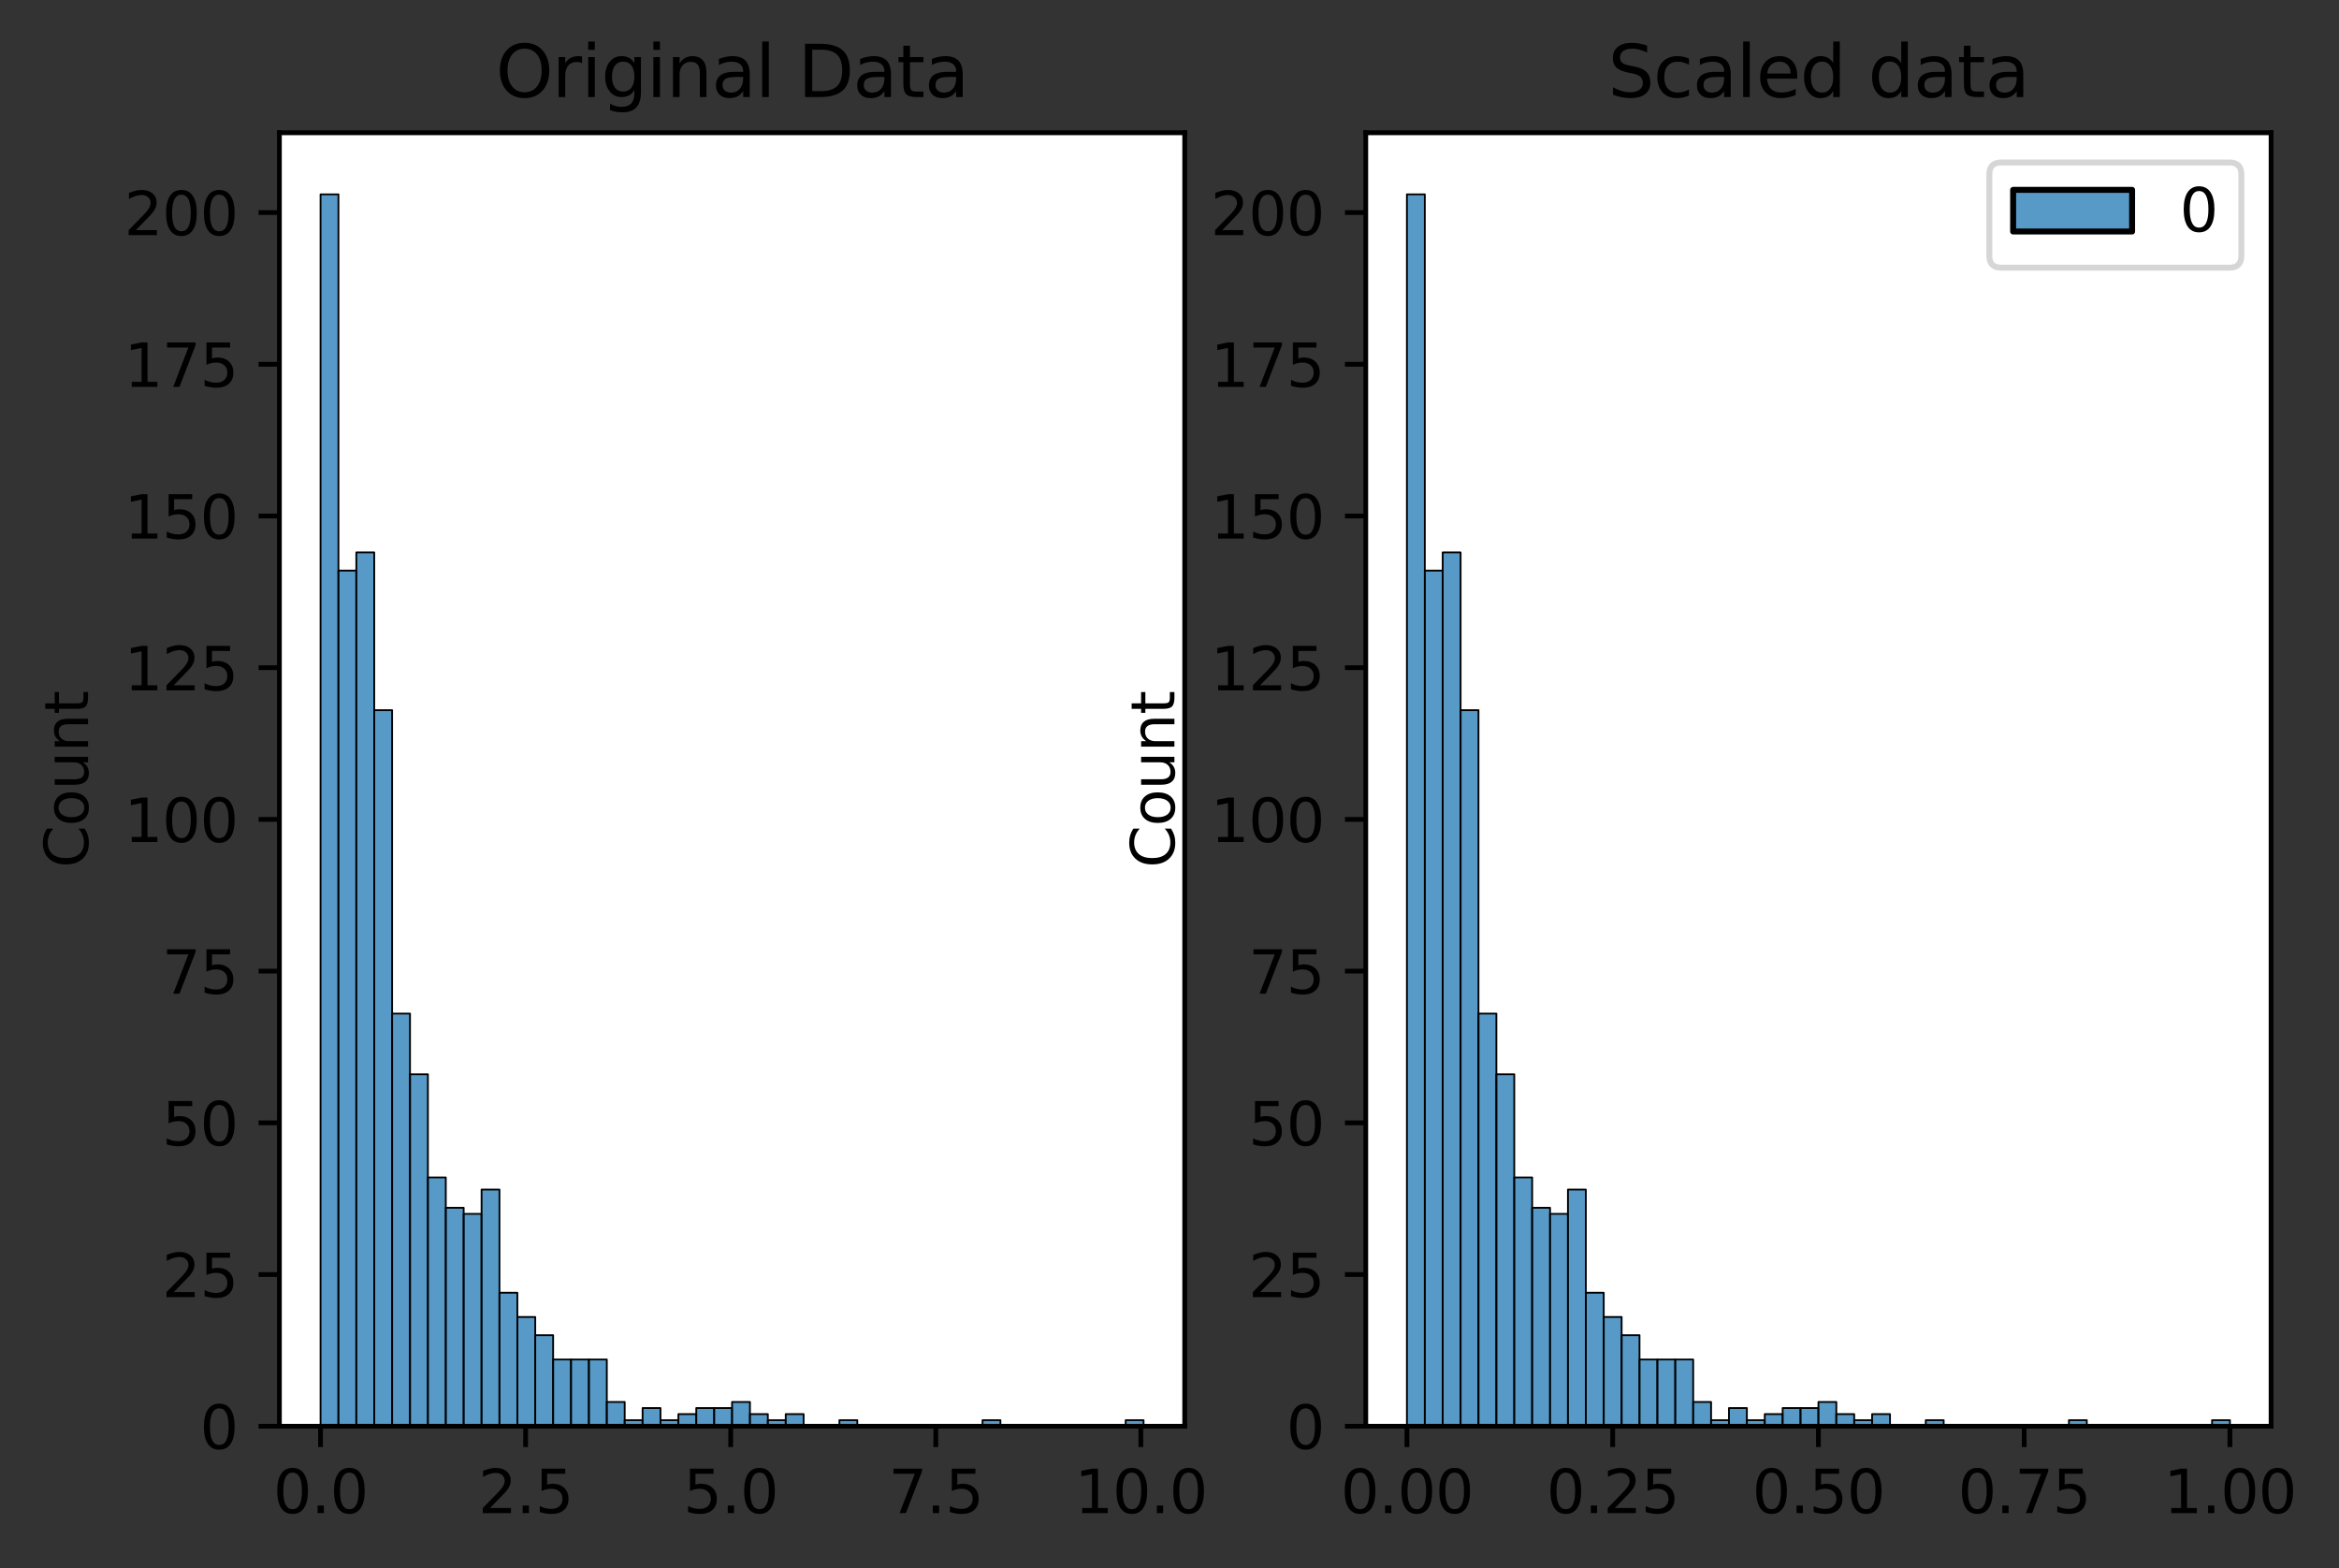 <?xml version="1.0" encoding="utf-8" standalone="no"?>
<!DOCTYPE svg PUBLIC "-//W3C//DTD SVG 1.1//EN"
  "http://www.w3.org/Graphics/SVG/1.1/DTD/svg11.dtd">
<svg height="263.636pt" version="1.1" viewBox="0 0 393.181 263.636" width="393.181pt" xmlns="http://www.w3.org/2000/svg" xmlns:xlink="http://www.w3.org/1999/xlink">
 <rect x="0" y="0" width="393.181" height="263.636" fill="#333333" stroke="none"/>
 <defs>
  <style type="text/css">*{stroke-linecap:butt;stroke-linejoin:round;}</style>
 </defs>
 <g id="figure_1">
  <g id="patch_1">
   <path d="M 0 263.636 
L 393.181 263.636 
L 393.181 0 
L 0 0 
z
" style="fill:none;"/>
  </g>
  <g id="axes_1">
   <g id="patch_2">
    <path d="M 46.966 239.758 
L 199.147 239.758 
L 199.147 22.318 
L 46.966 22.318 
z
" style="fill:#ffffff;"/>
   </g>
   <g id="patch_3">
    <path clip-path="url(#pca3217c0fa)" d="M 53.883 239.758 
L 56.891 239.758 
L 56.891 32.672 
L 53.883 32.672 
z
" style="fill:#1f77b4;fill-opacity:0.75;stroke:#000000;stroke-linejoin:miter;stroke-width:0.301;"/>
   </g>
   <g id="patch_4">
    <path clip-path="url(#pca3217c0fa)" d="M 56.891 239.758 
L 59.898 239.758 
L 59.898 95.92 
L 56.891 95.92 
z
" style="fill:#1f77b4;fill-opacity:0.75;stroke:#000000;stroke-linejoin:miter;stroke-width:0.301;"/>
   </g>
   <g id="patch_5">
    <path clip-path="url(#pca3217c0fa)" d="M 59.898 239.758 
L 62.906 239.758 
L 62.906 92.86 
L 59.898 92.86 
z
" style="fill:#1f77b4;fill-opacity:0.75;stroke:#000000;stroke-linejoin:miter;stroke-width:0.301;"/>
   </g>
   <g id="patch_6">
    <path clip-path="url(#pca3217c0fa)" d="M 62.906 239.758 
L 65.913 239.758 
L 65.913 119.383 
L 62.906 119.383 
z
" style="fill:#1f77b4;fill-opacity:0.75;stroke:#000000;stroke-linejoin:miter;stroke-width:0.301;"/>
   </g>
   <g id="patch_7">
    <path clip-path="url(#pca3217c0fa)" d="M 65.913 239.758 
L 68.921 239.758 
L 68.921 170.39 
L 65.913 170.39 
z
" style="fill:#1f77b4;fill-opacity:0.75;stroke:#000000;stroke-linejoin:miter;stroke-width:0.301;"/>
   </g>
   <g id="patch_8">
    <path clip-path="url(#pca3217c0fa)" d="M 68.921 239.758 
L 71.928 239.758 
L 71.928 180.591 
L 68.921 180.591 
z
" style="fill:#1f77b4;fill-opacity:0.75;stroke:#000000;stroke-linejoin:miter;stroke-width:0.301;"/>
   </g>
   <g id="patch_9">
    <path clip-path="url(#pca3217c0fa)" d="M 71.928 239.758 
L 74.936 239.758 
L 74.936 197.933 
L 71.928 197.933 
z
" style="fill:#1f77b4;fill-opacity:0.75;stroke:#000000;stroke-linejoin:miter;stroke-width:0.301;"/>
   </g>
   <g id="patch_10">
    <path clip-path="url(#pca3217c0fa)" d="M 74.936 239.758 
L 77.943 239.758 
L 77.943 203.034 
L 74.936 203.034 
z
" style="fill:#1f77b4;fill-opacity:0.75;stroke:#000000;stroke-linejoin:miter;stroke-width:0.301;"/>
   </g>
   <g id="patch_11">
    <path clip-path="url(#pca3217c0fa)" d="M 77.943 239.758 
L 80.951 239.758 
L 80.951 204.054 
L 77.943 204.054 
z
" style="fill:#1f77b4;fill-opacity:0.75;stroke:#000000;stroke-linejoin:miter;stroke-width:0.301;"/>
   </g>
   <g id="patch_12">
    <path clip-path="url(#pca3217c0fa)" d="M 80.951 239.758 
L 83.958 239.758 
L 83.958 199.973 
L 80.951 199.973 
z
" style="fill:#1f77b4;fill-opacity:0.75;stroke:#000000;stroke-linejoin:miter;stroke-width:0.301;"/>
   </g>
   <g id="patch_13">
    <path clip-path="url(#pca3217c0fa)" d="M 83.958 239.758 
L 86.966 239.758 
L 86.966 217.315 
L 83.958 217.315 
z
" style="fill:#1f77b4;fill-opacity:0.75;stroke:#000000;stroke-linejoin:miter;stroke-width:0.301;"/>
   </g>
   <g id="patch_14">
    <path clip-path="url(#pca3217c0fa)" d="M 86.966 239.758 
L 89.974 239.758 
L 89.974 221.396 
L 86.966 221.396 
z
" style="fill:#1f77b4;fill-opacity:0.75;stroke:#000000;stroke-linejoin:miter;stroke-width:0.301;"/>
   </g>
   <g id="patch_15">
    <path clip-path="url(#pca3217c0fa)" d="M 89.974 239.758 
L 92.981 239.758 
L 92.981 224.456 
L 89.974 224.456 
z
" style="fill:#1f77b4;fill-opacity:0.75;stroke:#000000;stroke-linejoin:miter;stroke-width:0.301;"/>
   </g>
   <g id="patch_16">
    <path clip-path="url(#pca3217c0fa)" d="M 92.981 239.758 
L 95.989 239.758 
L 95.989 228.537 
L 92.981 228.537 
z
" style="fill:#1f77b4;fill-opacity:0.75;stroke:#000000;stroke-linejoin:miter;stroke-width:0.301;"/>
   </g>
   <g id="patch_17">
    <path clip-path="url(#pca3217c0fa)" d="M 95.989 239.758 
L 98.996 239.758 
L 98.996 228.537 
L 95.989 228.537 
z
" style="fill:#1f77b4;fill-opacity:0.75;stroke:#000000;stroke-linejoin:miter;stroke-width:0.301;"/>
   </g>
   <g id="patch_18">
    <path clip-path="url(#pca3217c0fa)" d="M 98.996 239.758 
L 102.004 239.758 
L 102.004 228.537 
L 98.996 228.537 
z
" style="fill:#1f77b4;fill-opacity:0.75;stroke:#000000;stroke-linejoin:miter;stroke-width:0.301;"/>
   </g>
   <g id="patch_19">
    <path clip-path="url(#pca3217c0fa)" d="M 102.004 239.758 
L 105.011 239.758 
L 105.011 235.678 
L 102.004 235.678 
z
" style="fill:#1f77b4;fill-opacity:0.75;stroke:#000000;stroke-linejoin:miter;stroke-width:0.301;"/>
   </g>
   <g id="patch_20">
    <path clip-path="url(#pca3217c0fa)" d="M 105.011 239.758 
L 108.019 239.758 
L 108.019 238.738 
L 105.011 238.738 
z
" style="fill:#1f77b4;fill-opacity:0.75;stroke:#000000;stroke-linejoin:miter;stroke-width:0.301;"/>
   </g>
   <g id="patch_21">
    <path clip-path="url(#pca3217c0fa)" d="M 108.019 239.758 
L 111.026 239.758 
L 111.026 236.698 
L 108.019 236.698 
z
" style="fill:#1f77b4;fill-opacity:0.75;stroke:#000000;stroke-linejoin:miter;stroke-width:0.301;"/>
   </g>
   <g id="patch_22">
    <path clip-path="url(#pca3217c0fa)" d="M 111.026 239.758 
L 114.034 239.758 
L 114.034 238.738 
L 111.026 238.738 
z
" style="fill:#1f77b4;fill-opacity:0.75;stroke:#000000;stroke-linejoin:miter;stroke-width:0.301;"/>
   </g>
   <g id="patch_23">
    <path clip-path="url(#pca3217c0fa)" d="M 114.034 239.758 
L 117.041 239.758 
L 117.041 237.718 
L 114.034 237.718 
z
" style="fill:#1f77b4;fill-opacity:0.75;stroke:#000000;stroke-linejoin:miter;stroke-width:0.301;"/>
   </g>
   <g id="patch_24">
    <path clip-path="url(#pca3217c0fa)" d="M 117.041 239.758 
L 120.049 239.758 
L 120.049 236.698 
L 117.041 236.698 
z
" style="fill:#1f77b4;fill-opacity:0.75;stroke:#000000;stroke-linejoin:miter;stroke-width:0.301;"/>
   </g>
   <g id="patch_25">
    <path clip-path="url(#pca3217c0fa)" d="M 120.049 239.758 
L 123.057 239.758 
L 123.057 236.698 
L 120.049 236.698 
z
" style="fill:#1f77b4;fill-opacity:0.75;stroke:#000000;stroke-linejoin:miter;stroke-width:0.301;"/>
   </g>
   <g id="patch_26">
    <path clip-path="url(#pca3217c0fa)" d="M 123.057 239.758 
L 126.064 239.758 
L 126.064 235.678 
L 123.057 235.678 
z
" style="fill:#1f77b4;fill-opacity:0.75;stroke:#000000;stroke-linejoin:miter;stroke-width:0.301;"/>
   </g>
   <g id="patch_27">
    <path clip-path="url(#pca3217c0fa)" d="M 126.064 239.758 
L 129.072 239.758 
L 129.072 237.718 
L 126.064 237.718 
z
" style="fill:#1f77b4;fill-opacity:0.75;stroke:#000000;stroke-linejoin:miter;stroke-width:0.301;"/>
   </g>
   <g id="patch_28">
    <path clip-path="url(#pca3217c0fa)" d="M 129.072 239.758 
L 132.079 239.758 
L 132.079 238.738 
L 129.072 238.738 
z
" style="fill:#1f77b4;fill-opacity:0.75;stroke:#000000;stroke-linejoin:miter;stroke-width:0.301;"/>
   </g>
   <g id="patch_29">
    <path clip-path="url(#pca3217c0fa)" d="M 132.079 239.758 
L 135.087 239.758 
L 135.087 237.718 
L 132.079 237.718 
z
" style="fill:#1f77b4;fill-opacity:0.75;stroke:#000000;stroke-linejoin:miter;stroke-width:0.301;"/>
   </g>
   <g id="patch_30">
    <path clip-path="url(#pca3217c0fa)" d="M 135.087 239.758 
L 138.094 239.758 
L 138.094 239.758 
L 135.087 239.758 
z
" style="fill:#1f77b4;fill-opacity:0.75;stroke:#000000;stroke-linejoin:miter;stroke-width:0.301;"/>
   </g>
   <g id="patch_31">
    <path clip-path="url(#pca3217c0fa)" d="M 138.094 239.758 
L 141.102 239.758 
L 141.102 239.758 
L 138.094 239.758 
z
" style="fill:#1f77b4;fill-opacity:0.75;stroke:#000000;stroke-linejoin:miter;stroke-width:0.301;"/>
   </g>
   <g id="patch_32">
    <path clip-path="url(#pca3217c0fa)" d="M 141.102 239.758 
L 144.109 239.758 
L 144.109 238.738 
L 141.102 238.738 
z
" style="fill:#1f77b4;fill-opacity:0.75;stroke:#000000;stroke-linejoin:miter;stroke-width:0.301;"/>
   </g>
   <g id="patch_33">
    <path clip-path="url(#pca3217c0fa)" d="M 144.109 239.758 
L 147.117 239.758 
L 147.117 239.758 
L 144.109 239.758 
z
" style="fill:#1f77b4;fill-opacity:0.75;stroke:#000000;stroke-linejoin:miter;stroke-width:0.301;"/>
   </g>
   <g id="patch_34">
    <path clip-path="url(#pca3217c0fa)" d="M 147.117 239.758 
L 150.124 239.758 
L 150.124 239.758 
L 147.117 239.758 
z
" style="fill:#1f77b4;fill-opacity:0.75;stroke:#000000;stroke-linejoin:miter;stroke-width:0.301;"/>
   </g>
   <g id="patch_35">
    <path clip-path="url(#pca3217c0fa)" d="M 150.124 239.758 
L 153.132 239.758 
L 153.132 239.758 
L 150.124 239.758 
z
" style="fill:#1f77b4;fill-opacity:0.75;stroke:#000000;stroke-linejoin:miter;stroke-width:0.301;"/>
   </g>
   <g id="patch_36">
    <path clip-path="url(#pca3217c0fa)" d="M 153.132 239.758 
L 156.14 239.758 
L 156.14 239.758 
L 153.132 239.758 
z
" style="fill:#1f77b4;fill-opacity:0.75;stroke:#000000;stroke-linejoin:miter;stroke-width:0.301;"/>
   </g>
   <g id="patch_37">
    <path clip-path="url(#pca3217c0fa)" d="M 156.14 239.758 
L 159.147 239.758 
L 159.147 239.758 
L 156.14 239.758 
z
" style="fill:#1f77b4;fill-opacity:0.75;stroke:#000000;stroke-linejoin:miter;stroke-width:0.301;"/>
   </g>
   <g id="patch_38">
    <path clip-path="url(#pca3217c0fa)" d="M 159.147 239.758 
L 162.155 239.758 
L 162.155 239.758 
L 159.147 239.758 
z
" style="fill:#1f77b4;fill-opacity:0.75;stroke:#000000;stroke-linejoin:miter;stroke-width:0.301;"/>
   </g>
   <g id="patch_39">
    <path clip-path="url(#pca3217c0fa)" d="M 162.155 239.758 
L 165.162 239.758 
L 165.162 239.758 
L 162.155 239.758 
z
" style="fill:#1f77b4;fill-opacity:0.75;stroke:#000000;stroke-linejoin:miter;stroke-width:0.301;"/>
   </g>
   <g id="patch_40">
    <path clip-path="url(#pca3217c0fa)" d="M 165.162 239.758 
L 168.17 239.758 
L 168.17 238.738 
L 165.162 238.738 
z
" style="fill:#1f77b4;fill-opacity:0.75;stroke:#000000;stroke-linejoin:miter;stroke-width:0.301;"/>
   </g>
   <g id="patch_41">
    <path clip-path="url(#pca3217c0fa)" d="M 168.17 239.758 
L 171.177 239.758 
L 171.177 239.758 
L 168.17 239.758 
z
" style="fill:#1f77b4;fill-opacity:0.75;stroke:#000000;stroke-linejoin:miter;stroke-width:0.301;"/>
   </g>
   <g id="patch_42">
    <path clip-path="url(#pca3217c0fa)" d="M 171.177 239.758 
L 174.185 239.758 
L 174.185 239.758 
L 171.177 239.758 
z
" style="fill:#1f77b4;fill-opacity:0.75;stroke:#000000;stroke-linejoin:miter;stroke-width:0.301;"/>
   </g>
   <g id="patch_43">
    <path clip-path="url(#pca3217c0fa)" d="M 174.185 239.758 
L 177.192 239.758 
L 177.192 239.758 
L 174.185 239.758 
z
" style="fill:#1f77b4;fill-opacity:0.75;stroke:#000000;stroke-linejoin:miter;stroke-width:0.301;"/>
   </g>
   <g id="patch_44">
    <path clip-path="url(#pca3217c0fa)" d="M 177.192 239.758 
L 180.2 239.758 
L 180.2 239.758 
L 177.192 239.758 
z
" style="fill:#1f77b4;fill-opacity:0.75;stroke:#000000;stroke-linejoin:miter;stroke-width:0.301;"/>
   </g>
   <g id="patch_45">
    <path clip-path="url(#pca3217c0fa)" d="M 180.2 239.758 
L 183.207 239.758 
L 183.207 239.758 
L 180.2 239.758 
z
" style="fill:#1f77b4;fill-opacity:0.75;stroke:#000000;stroke-linejoin:miter;stroke-width:0.301;"/>
   </g>
   <g id="patch_46">
    <path clip-path="url(#pca3217c0fa)" d="M 183.207 239.758 
L 186.215 239.758 
L 186.215 239.758 
L 183.207 239.758 
z
" style="fill:#1f77b4;fill-opacity:0.75;stroke:#000000;stroke-linejoin:miter;stroke-width:0.301;"/>
   </g>
   <g id="patch_47">
    <path clip-path="url(#pca3217c0fa)" d="M 186.215 239.758 
L 189.223 239.758 
L 189.223 239.758 
L 186.215 239.758 
z
" style="fill:#1f77b4;fill-opacity:0.75;stroke:#000000;stroke-linejoin:miter;stroke-width:0.301;"/>
   </g>
   <g id="patch_48">
    <path clip-path="url(#pca3217c0fa)" d="M 189.223 239.758 
L 192.23 239.758 
L 192.23 238.738 
L 189.223 238.738 
z
" style="fill:#1f77b4;fill-opacity:0.75;stroke:#000000;stroke-linejoin:miter;stroke-width:0.301;"/>
   </g>
   <g id="matplotlib.axis_1">
    <g id="xtick_1">
     <g id="line2d_1">
      <defs>
       <path d="M 0 0 
L 0 3.5 
" id="m8da1d3d4f0" style="stroke:#000000;stroke-width:0.8;"/>
      </defs>
      <g>
       <use style="stroke:#000000;stroke-width:0.8;" x="53.88" xlink:href="#m8da1d3d4f0" y="239.758"/>
      </g>
     </g>
     <g id="text_1">
      <!-- 0.0 -->
      <g transform="translate(45.929 254.357)scale(0.1 -0.1)">
       <defs>
        <path d="M 2034 4250 
Q 1547 4250 1301 3770 
Q 1056 3291 1056 2328 
Q 1056 1369 1301 889 
Q 1547 409 2034 409 
Q 2525 409 2770 889 
Q 3016 1369 3016 2328 
Q 3016 3291 2770 3770 
Q 2525 4250 2034 4250 
z
M 2034 4750 
Q 2819 4750 3233 4129 
Q 3647 3509 3647 2328 
Q 3647 1150 3233 529 
Q 2819 -91 2034 -91 
Q 1250 -91 836 529 
Q 422 1150 422 2328 
Q 422 3509 836 4129 
Q 1250 4750 2034 4750 
z
" id="DejaVuSans-30" transform="scale(0.016)"/>
        <path d="M 684 794 
L 1344 794 
L 1344 0 
L 684 0 
L 684 794 
z
" id="DejaVuSans-2e" transform="scale(0.016)"/>
       </defs>
       <use xlink:href="#DejaVuSans-30"/>
       <use x="63.623" xlink:href="#DejaVuSans-2e"/>
       <use x="95.41" xlink:href="#DejaVuSans-30"/>
      </g>
     </g>
    </g>
    <g id="xtick_2">
     <g id="line2d_2">
      <g>
       <use style="stroke:#000000;stroke-width:0.8;" x="88.354" xlink:href="#m8da1d3d4f0" y="239.758"/>
      </g>
     </g>
     <g id="text_2">
      <!-- 2.5 -->
      <g transform="translate(80.402 254.357)scale(0.1 -0.1)">
       <defs>
        <path d="M 1228 531 
L 3431 531 
L 3431 0 
L 469 0 
L 469 531 
Q 828 903 1448 1529 
Q 2069 2156 2228 2338 
Q 2531 2678 2651 2914 
Q 2772 3150 2772 3378 
Q 2772 3750 2511 3984 
Q 2250 4219 1831 4219 
Q 1534 4219 1204 4116 
Q 875 4013 500 3803 
L 500 4441 
Q 881 4594 1212 4672 
Q 1544 4750 1819 4750 
Q 2544 4750 2975 4387 
Q 3406 4025 3406 3419 
Q 3406 3131 3298 2873 
Q 3191 2616 2906 2266 
Q 2828 2175 2409 1742 
Q 1991 1309 1228 531 
z
" id="DejaVuSans-32" transform="scale(0.016)"/>
        <path d="M 691 4666 
L 3169 4666 
L 3169 4134 
L 1269 4134 
L 1269 2991 
Q 1406 3038 1543 3061 
Q 1681 3084 1819 3084 
Q 2600 3084 3056 2656 
Q 3513 2228 3513 1497 
Q 3513 744 3044 326 
Q 2575 -91 1722 -91 
Q 1428 -91 1123 -41 
Q 819 9 494 109 
L 494 744 
Q 775 591 1075 516 
Q 1375 441 1709 441 
Q 2250 441 2565 725 
Q 2881 1009 2881 1497 
Q 2881 1984 2565 2268 
Q 2250 2553 1709 2553 
Q 1456 2553 1204 2497 
Q 953 2441 691 2322 
L 691 4666 
z
" id="DejaVuSans-35" transform="scale(0.016)"/>
       </defs>
       <use xlink:href="#DejaVuSans-32"/>
       <use x="63.623" xlink:href="#DejaVuSans-2e"/>
       <use x="95.41" xlink:href="#DejaVuSans-35"/>
      </g>
     </g>
    </g>
    <g id="xtick_3">
     <g id="line2d_3">
      <g>
       <use style="stroke:#000000;stroke-width:0.8;" x="122.828" xlink:href="#m8da1d3d4f0" y="239.758"/>
      </g>
     </g>
     <g id="text_3">
      <!-- 5.0 -->
      <g transform="translate(114.876 254.357)scale(0.1 -0.1)">
       <use xlink:href="#DejaVuSans-35"/>
       <use x="63.623" xlink:href="#DejaVuSans-2e"/>
       <use x="95.41" xlink:href="#DejaVuSans-30"/>
      </g>
     </g>
    </g>
    <g id="xtick_4">
     <g id="line2d_4">
      <g>
       <use style="stroke:#000000;stroke-width:0.8;" x="157.302" xlink:href="#m8da1d3d4f0" y="239.758"/>
      </g>
     </g>
     <g id="text_4">
      <!-- 7.5 -->
      <g transform="translate(149.35 254.357)scale(0.1 -0.1)">
       <defs>
        <path d="M 525 4666 
L 3525 4666 
L 3525 4397 
L 1831 0 
L 1172 0 
L 2766 4134 
L 525 4134 
L 525 4666 
z
" id="DejaVuSans-37" transform="scale(0.016)"/>
       </defs>
       <use xlink:href="#DejaVuSans-37"/>
       <use x="63.623" xlink:href="#DejaVuSans-2e"/>
       <use x="95.41" xlink:href="#DejaVuSans-35"/>
      </g>
     </g>
    </g>
    <g id="xtick_5">
     <g id="line2d_5">
      <g>
       <use style="stroke:#000000;stroke-width:0.8;" x="191.776" xlink:href="#m8da1d3d4f0" y="239.758"/>
      </g>
     </g>
     <g id="text_5">
      <!-- 10.0 -->
      <g transform="translate(180.643 254.357)scale(0.1 -0.1)">
       <defs>
        <path d="M 794 531 
L 1825 531 
L 1825 4091 
L 703 3866 
L 703 4441 
L 1819 4666 
L 2450 4666 
L 2450 531 
L 3481 531 
L 3481 0 
L 794 0 
L 794 531 
z
" id="DejaVuSans-31" transform="scale(0.016)"/>
       </defs>
       <use xlink:href="#DejaVuSans-31"/>
       <use x="63.623" xlink:href="#DejaVuSans-30"/>
       <use x="127.246" xlink:href="#DejaVuSans-2e"/>
       <use x="159.033" xlink:href="#DejaVuSans-30"/>
      </g>
     </g>
    </g>
   </g>
   <g id="matplotlib.axis_2">
    <g id="ytick_1">
     <g id="line2d_6">
      <defs>
       <path d="M 0 0 
L -3.5 0 
" id="m2dfb28dc77" style="stroke:#000000;stroke-width:0.8;"/>
      </defs>
      <g>
       <use style="stroke:#000000;stroke-width:0.8;" x="46.966" xlink:href="#m2dfb28dc77" y="239.758"/>
      </g>
     </g>
     <g id="text_6">
      <!-- 0 -->
      <g transform="translate(33.603 243.557)scale(0.1 -0.1)">
       <use xlink:href="#DejaVuSans-30"/>
      </g>
     </g>
    </g>
    <g id="ytick_2">
     <g id="line2d_7">
      <g>
       <use style="stroke:#000000;stroke-width:0.8;" x="46.966" xlink:href="#m2dfb28dc77" y="214.255"/>
      </g>
     </g>
     <g id="text_7">
      <!-- 25 -->
      <g transform="translate(27.241 218.054)scale(0.1 -0.1)">
       <use xlink:href="#DejaVuSans-32"/>
       <use x="63.623" xlink:href="#DejaVuSans-35"/>
      </g>
     </g>
    </g>
    <g id="ytick_3">
     <g id="line2d_8">
      <g>
       <use style="stroke:#000000;stroke-width:0.8;" x="46.966" xlink:href="#m2dfb28dc77" y="188.752"/>
      </g>
     </g>
     <g id="text_8">
      <!-- 50 -->
      <g transform="translate(27.241 192.551)scale(0.1 -0.1)">
       <use xlink:href="#DejaVuSans-35"/>
       <use x="63.623" xlink:href="#DejaVuSans-30"/>
      </g>
     </g>
    </g>
    <g id="ytick_4">
     <g id="line2d_9">
      <g>
       <use style="stroke:#000000;stroke-width:0.8;" x="46.966" xlink:href="#m2dfb28dc77" y="163.249"/>
      </g>
     </g>
     <g id="text_9">
      <!-- 75 -->
      <g transform="translate(27.241 167.048)scale(0.1 -0.1)">
       <use xlink:href="#DejaVuSans-37"/>
       <use x="63.623" xlink:href="#DejaVuSans-35"/>
      </g>
     </g>
    </g>
    <g id="ytick_5">
     <g id="line2d_10">
      <g>
       <use style="stroke:#000000;stroke-width:0.8;" x="46.966" xlink:href="#m2dfb28dc77" y="137.745"/>
      </g>
     </g>
     <g id="text_10">
      <!-- 100 -->
      <g transform="translate(20.878 141.545)scale(0.1 -0.1)">
       <use xlink:href="#DejaVuSans-31"/>
       <use x="63.623" xlink:href="#DejaVuSans-30"/>
       <use x="127.246" xlink:href="#DejaVuSans-30"/>
      </g>
     </g>
    </g>
    <g id="ytick_6">
     <g id="line2d_11">
      <g>
       <use style="stroke:#000000;stroke-width:0.8;" x="46.966" xlink:href="#m2dfb28dc77" y="112.242"/>
      </g>
     </g>
     <g id="text_11">
      <!-- 125 -->
      <g transform="translate(20.878 116.042)scale(0.1 -0.1)">
       <use xlink:href="#DejaVuSans-31"/>
       <use x="63.623" xlink:href="#DejaVuSans-32"/>
       <use x="127.246" xlink:href="#DejaVuSans-35"/>
      </g>
     </g>
    </g>
    <g id="ytick_7">
     <g id="line2d_12">
      <g>
       <use style="stroke:#000000;stroke-width:0.8;" x="46.966" xlink:href="#m2dfb28dc77" y="86.739"/>
      </g>
     </g>
     <g id="text_12">
      <!-- 150 -->
      <g transform="translate(20.878 90.538)scale(0.1 -0.1)">
       <use xlink:href="#DejaVuSans-31"/>
       <use x="63.623" xlink:href="#DejaVuSans-35"/>
       <use x="127.246" xlink:href="#DejaVuSans-30"/>
      </g>
     </g>
    </g>
    <g id="ytick_8">
     <g id="line2d_13">
      <g>
       <use style="stroke:#000000;stroke-width:0.8;" x="46.966" xlink:href="#m2dfb28dc77" y="61.236"/>
      </g>
     </g>
     <g id="text_13">
      <!-- 175 -->
      <g transform="translate(20.878 65.035)scale(0.1 -0.1)">
       <use xlink:href="#DejaVuSans-31"/>
       <use x="63.623" xlink:href="#DejaVuSans-37"/>
       <use x="127.246" xlink:href="#DejaVuSans-35"/>
      </g>
     </g>
    </g>
    <g id="ytick_9">
     <g id="line2d_14">
      <g>
       <use style="stroke:#000000;stroke-width:0.8;" x="46.966" xlink:href="#m2dfb28dc77" y="35.733"/>
      </g>
     </g>
     <g id="text_14">
      <!-- 200 -->
      <g transform="translate(20.878 39.532)scale(0.1 -0.1)">
       <use xlink:href="#DejaVuSans-32"/>
       <use x="63.623" xlink:href="#DejaVuSans-30"/>
       <use x="127.246" xlink:href="#DejaVuSans-30"/>
      </g>
     </g>
    </g>
    <g id="text_15">
     <!-- Count -->
     <g transform="translate(14.798 145.887)rotate(-90)scale(0.1 -0.1)">
      <defs>
       <path d="M 4122 4306 
L 4122 3641 
Q 3803 3938 3442 4084 
Q 3081 4231 2675 4231 
Q 1875 4231 1450 3742 
Q 1025 3253 1025 2328 
Q 1025 1406 1450 917 
Q 1875 428 2675 428 
Q 3081 428 3442 575 
Q 3803 722 4122 1019 
L 4122 359 
Q 3791 134 3420 21 
Q 3050 -91 2638 -91 
Q 1578 -91 968 557 
Q 359 1206 359 2328 
Q 359 3453 968 4101 
Q 1578 4750 2638 4750 
Q 3056 4750 3426 4639 
Q 3797 4528 4122 4306 
z
" id="DejaVuSans-43" transform="scale(0.016)"/>
       <path d="M 1959 3097 
Q 1497 3097 1228 2736 
Q 959 2375 959 1747 
Q 959 1119 1226 758 
Q 1494 397 1959 397 
Q 2419 397 2687 759 
Q 2956 1122 2956 1747 
Q 2956 2369 2687 2733 
Q 2419 3097 1959 3097 
z
M 1959 3584 
Q 2709 3584 3137 3096 
Q 3566 2609 3566 1747 
Q 3566 888 3137 398 
Q 2709 -91 1959 -91 
Q 1206 -91 779 398 
Q 353 888 353 1747 
Q 353 2609 779 3096 
Q 1206 3584 1959 3584 
z
" id="DejaVuSans-6f" transform="scale(0.016)"/>
       <path d="M 544 1381 
L 544 3500 
L 1119 3500 
L 1119 1403 
Q 1119 906 1312 657 
Q 1506 409 1894 409 
Q 2359 409 2629 706 
Q 2900 1003 2900 1516 
L 2900 3500 
L 3475 3500 
L 3475 0 
L 2900 0 
L 2900 538 
Q 2691 219 2414 64 
Q 2138 -91 1772 -91 
Q 1169 -91 856 284 
Q 544 659 544 1381 
z
M 1991 3584 
L 1991 3584 
z
" id="DejaVuSans-75" transform="scale(0.016)"/>
       <path d="M 3513 2113 
L 3513 0 
L 2938 0 
L 2938 2094 
Q 2938 2591 2744 2837 
Q 2550 3084 2163 3084 
Q 1697 3084 1428 2787 
Q 1159 2491 1159 1978 
L 1159 0 
L 581 0 
L 581 3500 
L 1159 3500 
L 1159 2956 
Q 1366 3272 1645 3428 
Q 1925 3584 2291 3584 
Q 2894 3584 3203 3211 
Q 3513 2838 3513 2113 
z
" id="DejaVuSans-6e" transform="scale(0.016)"/>
       <path d="M 1172 4494 
L 1172 3500 
L 2356 3500 
L 2356 3053 
L 1172 3053 
L 1172 1153 
Q 1172 725 1289 603 
Q 1406 481 1766 481 
L 2356 481 
L 2356 0 
L 1766 0 
Q 1100 0 847 248 
Q 594 497 594 1153 
L 594 3053 
L 172 3053 
L 172 3500 
L 594 3500 
L 594 4494 
L 1172 4494 
z
" id="DejaVuSans-74" transform="scale(0.016)"/>
      </defs>
      <use xlink:href="#DejaVuSans-43"/>
      <use x="69.824" xlink:href="#DejaVuSans-6f"/>
      <use x="131.006" xlink:href="#DejaVuSans-75"/>
      <use x="194.385" xlink:href="#DejaVuSans-6e"/>
      <use x="257.764" xlink:href="#DejaVuSans-74"/>
     </g>
    </g>
   </g>
   <g id="patch_49">
    <path d="M 46.966 239.758 
L 46.966 22.318 
" style="fill:none;stroke:#000000;stroke-linecap:square;stroke-linejoin:miter;stroke-width:0.8;"/>
   </g>
   <g id="patch_50">
    <path d="M 199.147 239.758 
L 199.147 22.318 
" style="fill:none;stroke:#000000;stroke-linecap:square;stroke-linejoin:miter;stroke-width:0.8;"/>
   </g>
   <g id="patch_51">
    <path d="M 46.966 239.758 
L 199.147 239.758 
" style="fill:none;stroke:#000000;stroke-linecap:square;stroke-linejoin:miter;stroke-width:0.8;"/>
   </g>
   <g id="patch_52">
    <path d="M 46.966 22.318 
L 199.147 22.318 
" style="fill:none;stroke:#000000;stroke-linecap:square;stroke-linejoin:miter;stroke-width:0.8;"/>
   </g>
   <g id="text_16">
    <!-- Original Data -->
    <g transform="translate(83.345 16.318)scale(0.12 -0.12)">
     <defs>
      <path d="M 2522 4238 
Q 1834 4238 1429 3725 
Q 1025 3213 1025 2328 
Q 1025 1447 1429 934 
Q 1834 422 2522 422 
Q 3209 422 3611 934 
Q 4013 1447 4013 2328 
Q 4013 3213 3611 3725 
Q 3209 4238 2522 4238 
z
M 2522 4750 
Q 3503 4750 4090 4092 
Q 4678 3434 4678 2328 
Q 4678 1225 4090 567 
Q 3503 -91 2522 -91 
Q 1538 -91 948 565 
Q 359 1222 359 2328 
Q 359 3434 948 4092 
Q 1538 4750 2522 4750 
z
" id="DejaVuSans-4f" transform="scale(0.016)"/>
      <path d="M 2631 2963 
Q 2534 3019 2420 3045 
Q 2306 3072 2169 3072 
Q 1681 3072 1420 2755 
Q 1159 2438 1159 1844 
L 1159 0 
L 581 0 
L 581 3500 
L 1159 3500 
L 1159 2956 
Q 1341 3275 1631 3429 
Q 1922 3584 2338 3584 
Q 2397 3584 2469 3576 
Q 2541 3569 2628 3553 
L 2631 2963 
z
" id="DejaVuSans-72" transform="scale(0.016)"/>
      <path d="M 603 3500 
L 1178 3500 
L 1178 0 
L 603 0 
L 603 3500 
z
M 603 4863 
L 1178 4863 
L 1178 4134 
L 603 4134 
L 603 4863 
z
" id="DejaVuSans-69" transform="scale(0.016)"/>
      <path d="M 2906 1791 
Q 2906 2416 2648 2759 
Q 2391 3103 1925 3103 
Q 1463 3103 1205 2759 
Q 947 2416 947 1791 
Q 947 1169 1205 825 
Q 1463 481 1925 481 
Q 2391 481 2648 825 
Q 2906 1169 2906 1791 
z
M 3481 434 
Q 3481 -459 3084 -895 
Q 2688 -1331 1869 -1331 
Q 1566 -1331 1297 -1286 
Q 1028 -1241 775 -1147 
L 775 -588 
Q 1028 -725 1275 -790 
Q 1522 -856 1778 -856 
Q 2344 -856 2625 -561 
Q 2906 -266 2906 331 
L 2906 616 
Q 2728 306 2450 153 
Q 2172 0 1784 0 
Q 1141 0 747 490 
Q 353 981 353 1791 
Q 353 2603 747 3093 
Q 1141 3584 1784 3584 
Q 2172 3584 2450 3431 
Q 2728 3278 2906 2969 
L 2906 3500 
L 3481 3500 
L 3481 434 
z
" id="DejaVuSans-67" transform="scale(0.016)"/>
      <path d="M 2194 1759 
Q 1497 1759 1228 1600 
Q 959 1441 959 1056 
Q 959 750 1161 570 
Q 1363 391 1709 391 
Q 2188 391 2477 730 
Q 2766 1069 2766 1631 
L 2766 1759 
L 2194 1759 
z
M 3341 1997 
L 3341 0 
L 2766 0 
L 2766 531 
Q 2569 213 2275 61 
Q 1981 -91 1556 -91 
Q 1019 -91 701 211 
Q 384 513 384 1019 
Q 384 1609 779 1909 
Q 1175 2209 1959 2209 
L 2766 2209 
L 2766 2266 
Q 2766 2663 2505 2880 
Q 2244 3097 1772 3097 
Q 1472 3097 1187 3025 
Q 903 2953 641 2809 
L 641 3341 
Q 956 3463 1253 3523 
Q 1550 3584 1831 3584 
Q 2591 3584 2966 3190 
Q 3341 2797 3341 1997 
z
" id="DejaVuSans-61" transform="scale(0.016)"/>
      <path d="M 603 4863 
L 1178 4863 
L 1178 0 
L 603 0 
L 603 4863 
z
" id="DejaVuSans-6c" transform="scale(0.016)"/>
      <path id="DejaVuSans-20" transform="scale(0.016)"/>
      <path d="M 1259 4147 
L 1259 519 
L 2022 519 
Q 2988 519 3436 956 
Q 3884 1394 3884 2338 
Q 3884 3275 3436 3711 
Q 2988 4147 2022 4147 
L 1259 4147 
z
M 628 4666 
L 1925 4666 
Q 3281 4666 3915 4102 
Q 4550 3538 4550 2338 
Q 4550 1131 3912 565 
Q 3275 0 1925 0 
L 628 0 
L 628 4666 
z
" id="DejaVuSans-44" transform="scale(0.016)"/>
     </defs>
     <use xlink:href="#DejaVuSans-4f"/>
     <use x="78.711" xlink:href="#DejaVuSans-72"/>
     <use x="119.824" xlink:href="#DejaVuSans-69"/>
     <use x="147.607" xlink:href="#DejaVuSans-67"/>
     <use x="211.084" xlink:href="#DejaVuSans-69"/>
     <use x="238.867" xlink:href="#DejaVuSans-6e"/>
     <use x="302.246" xlink:href="#DejaVuSans-61"/>
     <use x="363.525" xlink:href="#DejaVuSans-6c"/>
     <use x="391.309" xlink:href="#DejaVuSans-20"/>
     <use x="423.096" xlink:href="#DejaVuSans-44"/>
     <use x="500.098" xlink:href="#DejaVuSans-61"/>
     <use x="561.377" xlink:href="#DejaVuSans-74"/>
     <use x="600.586" xlink:href="#DejaVuSans-61"/>
    </g>
   </g>
  </g>
  <g id="axes_2">
   <g id="patch_53">
    <path d="M 229.584 239.758 
L 381.766 239.758 
L 381.766 22.318 
L 229.584 22.318 
z
" style="fill:#ffffff;"/>
   </g>
   <g id="patch_54">
    <path clip-path="url(#pc4d09d7b20)" d="M 236.501 239.758 
L 239.509 239.758 
L 239.509 32.672 
L 236.501 32.672 
z
" style="fill:#1f77b4;fill-opacity:0.75;stroke:#000000;stroke-linejoin:miter;stroke-width:0.301;"/>
   </g>
   <g id="patch_55">
    <path clip-path="url(#pc4d09d7b20)" d="M 239.509 239.758 
L 242.516 239.758 
L 242.516 95.92 
L 239.509 95.92 
z
" style="fill:#1f77b4;fill-opacity:0.75;stroke:#000000;stroke-linejoin:miter;stroke-width:0.301;"/>
   </g>
   <g id="patch_56">
    <path clip-path="url(#pc4d09d7b20)" d="M 242.516 239.758 
L 245.524 239.758 
L 245.524 92.86 
L 242.516 92.86 
z
" style="fill:#1f77b4;fill-opacity:0.75;stroke:#000000;stroke-linejoin:miter;stroke-width:0.301;"/>
   </g>
   <g id="patch_57">
    <path clip-path="url(#pc4d09d7b20)" d="M 245.524 239.758 
L 248.531 239.758 
L 248.531 119.383 
L 245.524 119.383 
z
" style="fill:#1f77b4;fill-opacity:0.75;stroke:#000000;stroke-linejoin:miter;stroke-width:0.301;"/>
   </g>
   <g id="patch_58">
    <path clip-path="url(#pc4d09d7b20)" d="M 248.531 239.758 
L 251.539 239.758 
L 251.539 170.39 
L 248.531 170.39 
z
" style="fill:#1f77b4;fill-opacity:0.75;stroke:#000000;stroke-linejoin:miter;stroke-width:0.301;"/>
   </g>
   <g id="patch_59">
    <path clip-path="url(#pc4d09d7b20)" d="M 251.539 239.758 
L 254.546 239.758 
L 254.546 180.591 
L 251.539 180.591 
z
" style="fill:#1f77b4;fill-opacity:0.75;stroke:#000000;stroke-linejoin:miter;stroke-width:0.301;"/>
   </g>
   <g id="patch_60">
    <path clip-path="url(#pc4d09d7b20)" d="M 254.546 239.758 
L 257.554 239.758 
L 257.554 197.933 
L 254.546 197.933 
z
" style="fill:#1f77b4;fill-opacity:0.75;stroke:#000000;stroke-linejoin:miter;stroke-width:0.301;"/>
   </g>
   <g id="patch_61">
    <path clip-path="url(#pc4d09d7b20)" d="M 257.554 239.758 
L 260.562 239.758 
L 260.562 203.034 
L 257.554 203.034 
z
" style="fill:#1f77b4;fill-opacity:0.75;stroke:#000000;stroke-linejoin:miter;stroke-width:0.301;"/>
   </g>
   <g id="patch_62">
    <path clip-path="url(#pc4d09d7b20)" d="M 260.562 239.758 
L 263.569 239.758 
L 263.569 204.054 
L 260.562 204.054 
z
" style="fill:#1f77b4;fill-opacity:0.75;stroke:#000000;stroke-linejoin:miter;stroke-width:0.301;"/>
   </g>
   <g id="patch_63">
    <path clip-path="url(#pc4d09d7b20)" d="M 263.569 239.758 
L 266.577 239.758 
L 266.577 199.973 
L 263.569 199.973 
z
" style="fill:#1f77b4;fill-opacity:0.75;stroke:#000000;stroke-linejoin:miter;stroke-width:0.301;"/>
   </g>
   <g id="patch_64">
    <path clip-path="url(#pc4d09d7b20)" d="M 266.577 239.758 
L 269.584 239.758 
L 269.584 217.315 
L 266.577 217.315 
z
" style="fill:#1f77b4;fill-opacity:0.75;stroke:#000000;stroke-linejoin:miter;stroke-width:0.301;"/>
   </g>
   <g id="patch_65">
    <path clip-path="url(#pc4d09d7b20)" d="M 269.584 239.758 
L 272.592 239.758 
L 272.592 221.396 
L 269.584 221.396 
z
" style="fill:#1f77b4;fill-opacity:0.75;stroke:#000000;stroke-linejoin:miter;stroke-width:0.301;"/>
   </g>
   <g id="patch_66">
    <path clip-path="url(#pc4d09d7b20)" d="M 272.592 239.758 
L 275.599 239.758 
L 275.599 224.456 
L 272.592 224.456 
z
" style="fill:#1f77b4;fill-opacity:0.75;stroke:#000000;stroke-linejoin:miter;stroke-width:0.301;"/>
   </g>
   <g id="patch_67">
    <path clip-path="url(#pc4d09d7b20)" d="M 275.599 239.758 
L 278.607 239.758 
L 278.607 228.537 
L 275.599 228.537 
z
" style="fill:#1f77b4;fill-opacity:0.75;stroke:#000000;stroke-linejoin:miter;stroke-width:0.301;"/>
   </g>
   <g id="patch_68">
    <path clip-path="url(#pc4d09d7b20)" d="M 278.607 239.758 
L 281.614 239.758 
L 281.614 228.537 
L 278.607 228.537 
z
" style="fill:#1f77b4;fill-opacity:0.75;stroke:#000000;stroke-linejoin:miter;stroke-width:0.301;"/>
   </g>
   <g id="patch_69">
    <path clip-path="url(#pc4d09d7b20)" d="M 281.614 239.758 
L 284.622 239.758 
L 284.622 228.537 
L 281.614 228.537 
z
" style="fill:#1f77b4;fill-opacity:0.75;stroke:#000000;stroke-linejoin:miter;stroke-width:0.301;"/>
   </g>
   <g id="patch_70">
    <path clip-path="url(#pc4d09d7b20)" d="M 284.622 239.758 
L 287.629 239.758 
L 287.629 235.678 
L 284.622 235.678 
z
" style="fill:#1f77b4;fill-opacity:0.75;stroke:#000000;stroke-linejoin:miter;stroke-width:0.301;"/>
   </g>
   <g id="patch_71">
    <path clip-path="url(#pc4d09d7b20)" d="M 287.629 239.758 
L 290.637 239.758 
L 290.637 238.738 
L 287.629 238.738 
z
" style="fill:#1f77b4;fill-opacity:0.75;stroke:#000000;stroke-linejoin:miter;stroke-width:0.301;"/>
   </g>
   <g id="patch_72">
    <path clip-path="url(#pc4d09d7b20)" d="M 290.637 239.758 
L 293.645 239.758 
L 293.645 236.698 
L 290.637 236.698 
z
" style="fill:#1f77b4;fill-opacity:0.75;stroke:#000000;stroke-linejoin:miter;stroke-width:0.301;"/>
   </g>
   <g id="patch_73">
    <path clip-path="url(#pc4d09d7b20)" d="M 293.645 239.758 
L 296.652 239.758 
L 296.652 238.738 
L 293.645 238.738 
z
" style="fill:#1f77b4;fill-opacity:0.75;stroke:#000000;stroke-linejoin:miter;stroke-width:0.301;"/>
   </g>
   <g id="patch_74">
    <path clip-path="url(#pc4d09d7b20)" d="M 296.652 239.758 
L 299.66 239.758 
L 299.66 237.718 
L 296.652 237.718 
z
" style="fill:#1f77b4;fill-opacity:0.75;stroke:#000000;stroke-linejoin:miter;stroke-width:0.301;"/>
   </g>
   <g id="patch_75">
    <path clip-path="url(#pc4d09d7b20)" d="M 299.66 239.758 
L 302.667 239.758 
L 302.667 236.698 
L 299.66 236.698 
z
" style="fill:#1f77b4;fill-opacity:0.75;stroke:#000000;stroke-linejoin:miter;stroke-width:0.301;"/>
   </g>
   <g id="patch_76">
    <path clip-path="url(#pc4d09d7b20)" d="M 302.667 239.758 
L 305.675 239.758 
L 305.675 236.698 
L 302.667 236.698 
z
" style="fill:#1f77b4;fill-opacity:0.75;stroke:#000000;stroke-linejoin:miter;stroke-width:0.301;"/>
   </g>
   <g id="patch_77">
    <path clip-path="url(#pc4d09d7b20)" d="M 305.675 239.758 
L 308.682 239.758 
L 308.682 235.678 
L 305.675 235.678 
z
" style="fill:#1f77b4;fill-opacity:0.75;stroke:#000000;stroke-linejoin:miter;stroke-width:0.301;"/>
   </g>
   <g id="patch_78">
    <path clip-path="url(#pc4d09d7b20)" d="M 308.682 239.758 
L 311.69 239.758 
L 311.69 237.718 
L 308.682 237.718 
z
" style="fill:#1f77b4;fill-opacity:0.75;stroke:#000000;stroke-linejoin:miter;stroke-width:0.301;"/>
   </g>
   <g id="patch_79">
    <path clip-path="url(#pc4d09d7b20)" d="M 311.69 239.758 
L 314.697 239.758 
L 314.697 238.738 
L 311.69 238.738 
z
" style="fill:#1f77b4;fill-opacity:0.75;stroke:#000000;stroke-linejoin:miter;stroke-width:0.301;"/>
   </g>
   <g id="patch_80">
    <path clip-path="url(#pc4d09d7b20)" d="M 314.697 239.758 
L 317.705 239.758 
L 317.705 237.718 
L 314.697 237.718 
z
" style="fill:#1f77b4;fill-opacity:0.75;stroke:#000000;stroke-linejoin:miter;stroke-width:0.301;"/>
   </g>
   <g id="patch_81">
    <path clip-path="url(#pc4d09d7b20)" d="M 317.705 239.758 
L 320.712 239.758 
L 320.712 239.758 
L 317.705 239.758 
z
" style="fill:#1f77b4;fill-opacity:0.75;stroke:#000000;stroke-linejoin:miter;stroke-width:0.301;"/>
   </g>
   <g id="patch_82">
    <path clip-path="url(#pc4d09d7b20)" d="M 320.712 239.758 
L 323.72 239.758 
L 323.72 239.758 
L 320.712 239.758 
z
" style="fill:#1f77b4;fill-opacity:0.75;stroke:#000000;stroke-linejoin:miter;stroke-width:0.301;"/>
   </g>
   <g id="patch_83">
    <path clip-path="url(#pc4d09d7b20)" d="M 323.72 239.758 
L 326.728 239.758 
L 326.728 238.738 
L 323.72 238.738 
z
" style="fill:#1f77b4;fill-opacity:0.75;stroke:#000000;stroke-linejoin:miter;stroke-width:0.301;"/>
   </g>
   <g id="patch_84">
    <path clip-path="url(#pc4d09d7b20)" d="M 326.728 239.758 
L 329.735 239.758 
L 329.735 239.758 
L 326.728 239.758 
z
" style="fill:#1f77b4;fill-opacity:0.75;stroke:#000000;stroke-linejoin:miter;stroke-width:0.301;"/>
   </g>
   <g id="patch_85">
    <path clip-path="url(#pc4d09d7b20)" d="M 329.735 239.758 
L 332.743 239.758 
L 332.743 239.758 
L 329.735 239.758 
z
" style="fill:#1f77b4;fill-opacity:0.75;stroke:#000000;stroke-linejoin:miter;stroke-width:0.301;"/>
   </g>
   <g id="patch_86">
    <path clip-path="url(#pc4d09d7b20)" d="M 332.743 239.758 
L 335.75 239.758 
L 335.75 239.758 
L 332.743 239.758 
z
" style="fill:#1f77b4;fill-opacity:0.75;stroke:#000000;stroke-linejoin:miter;stroke-width:0.301;"/>
   </g>
   <g id="patch_87">
    <path clip-path="url(#pc4d09d7b20)" d="M 335.75 239.758 
L 338.758 239.758 
L 338.758 239.758 
L 335.75 239.758 
z
" style="fill:#1f77b4;fill-opacity:0.75;stroke:#000000;stroke-linejoin:miter;stroke-width:0.301;"/>
   </g>
   <g id="patch_88">
    <path clip-path="url(#pc4d09d7b20)" d="M 338.758 239.758 
L 341.765 239.758 
L 341.765 239.758 
L 338.758 239.758 
z
" style="fill:#1f77b4;fill-opacity:0.75;stroke:#000000;stroke-linejoin:miter;stroke-width:0.301;"/>
   </g>
   <g id="patch_89">
    <path clip-path="url(#pc4d09d7b20)" d="M 341.765 239.758 
L 344.773 239.758 
L 344.773 239.758 
L 341.765 239.758 
z
" style="fill:#1f77b4;fill-opacity:0.75;stroke:#000000;stroke-linejoin:miter;stroke-width:0.301;"/>
   </g>
   <g id="patch_90">
    <path clip-path="url(#pc4d09d7b20)" d="M 344.773 239.758 
L 347.78 239.758 
L 347.78 239.758 
L 344.773 239.758 
z
" style="fill:#1f77b4;fill-opacity:0.75;stroke:#000000;stroke-linejoin:miter;stroke-width:0.301;"/>
   </g>
   <g id="patch_91">
    <path clip-path="url(#pc4d09d7b20)" d="M 347.78 239.758 
L 350.788 239.758 
L 350.788 238.738 
L 347.78 238.738 
z
" style="fill:#1f77b4;fill-opacity:0.75;stroke:#000000;stroke-linejoin:miter;stroke-width:0.301;"/>
   </g>
   <g id="patch_92">
    <path clip-path="url(#pc4d09d7b20)" d="M 350.788 239.758 
L 353.795 239.758 
L 353.795 239.758 
L 350.788 239.758 
z
" style="fill:#1f77b4;fill-opacity:0.75;stroke:#000000;stroke-linejoin:miter;stroke-width:0.301;"/>
   </g>
   <g id="patch_93">
    <path clip-path="url(#pc4d09d7b20)" d="M 353.795 239.758 
L 356.803 239.758 
L 356.803 239.758 
L 353.795 239.758 
z
" style="fill:#1f77b4;fill-opacity:0.75;stroke:#000000;stroke-linejoin:miter;stroke-width:0.301;"/>
   </g>
   <g id="patch_94">
    <path clip-path="url(#pc4d09d7b20)" d="M 356.803 239.758 
L 359.811 239.758 
L 359.811 239.758 
L 356.803 239.758 
z
" style="fill:#1f77b4;fill-opacity:0.75;stroke:#000000;stroke-linejoin:miter;stroke-width:0.301;"/>
   </g>
   <g id="patch_95">
    <path clip-path="url(#pc4d09d7b20)" d="M 359.811 239.758 
L 362.818 239.758 
L 362.818 239.758 
L 359.811 239.758 
z
" style="fill:#1f77b4;fill-opacity:0.75;stroke:#000000;stroke-linejoin:miter;stroke-width:0.301;"/>
   </g>
   <g id="patch_96">
    <path clip-path="url(#pc4d09d7b20)" d="M 362.818 239.758 
L 365.826 239.758 
L 365.826 239.758 
L 362.818 239.758 
z
" style="fill:#1f77b4;fill-opacity:0.75;stroke:#000000;stroke-linejoin:miter;stroke-width:0.301;"/>
   </g>
   <g id="patch_97">
    <path clip-path="url(#pc4d09d7b20)" d="M 365.826 239.758 
L 368.833 239.758 
L 368.833 239.758 
L 365.826 239.758 
z
" style="fill:#1f77b4;fill-opacity:0.75;stroke:#000000;stroke-linejoin:miter;stroke-width:0.301;"/>
   </g>
   <g id="patch_98">
    <path clip-path="url(#pc4d09d7b20)" d="M 368.833 239.758 
L 371.841 239.758 
L 371.841 239.758 
L 368.833 239.758 
z
" style="fill:#1f77b4;fill-opacity:0.75;stroke:#000000;stroke-linejoin:miter;stroke-width:0.301;"/>
   </g>
   <g id="patch_99">
    <path clip-path="url(#pc4d09d7b20)" d="M 371.841 239.758 
L 374.848 239.758 
L 374.848 238.738 
L 371.841 238.738 
z
" style="fill:#1f77b4;fill-opacity:0.75;stroke:#000000;stroke-linejoin:miter;stroke-width:0.301;"/>
   </g>
   <g id="matplotlib.axis_3">
    <g id="xtick_6">
     <g id="line2d_15">
      <g>
       <use style="stroke:#000000;stroke-width:0.8;" x="236.501" xlink:href="#m8da1d3d4f0" y="239.758"/>
      </g>
     </g>
     <g id="text_17">
      <!-- 0.00 -->
      <g transform="translate(225.368 254.357)scale(0.1 -0.1)">
       <use xlink:href="#DejaVuSans-30"/>
       <use x="63.623" xlink:href="#DejaVuSans-2e"/>
       <use x="95.41" xlink:href="#DejaVuSans-30"/>
       <use x="159.033" xlink:href="#DejaVuSans-30"/>
      </g>
     </g>
    </g>
    <g id="xtick_7">
     <g id="line2d_16">
      <g>
       <use style="stroke:#000000;stroke-width:0.8;" x="271.088" xlink:href="#m8da1d3d4f0" y="239.758"/>
      </g>
     </g>
     <g id="text_18">
      <!-- 0.25 -->
      <g transform="translate(259.955 254.357)scale(0.1 -0.1)">
       <use xlink:href="#DejaVuSans-30"/>
       <use x="63.623" xlink:href="#DejaVuSans-2e"/>
       <use x="95.41" xlink:href="#DejaVuSans-32"/>
       <use x="159.033" xlink:href="#DejaVuSans-35"/>
      </g>
     </g>
    </g>
    <g id="xtick_8">
     <g id="line2d_17">
      <g>
       <use style="stroke:#000000;stroke-width:0.8;" x="305.675" xlink:href="#m8da1d3d4f0" y="239.758"/>
      </g>
     </g>
     <g id="text_19">
      <!-- 0.50 -->
      <g transform="translate(294.542 254.357)scale(0.1 -0.1)">
       <use xlink:href="#DejaVuSans-30"/>
       <use x="63.623" xlink:href="#DejaVuSans-2e"/>
       <use x="95.41" xlink:href="#DejaVuSans-35"/>
       <use x="159.033" xlink:href="#DejaVuSans-30"/>
      </g>
     </g>
    </g>
    <g id="xtick_9">
     <g id="line2d_18">
      <g>
       <use style="stroke:#000000;stroke-width:0.8;" x="340.261" xlink:href="#m8da1d3d4f0" y="239.758"/>
      </g>
     </g>
     <g id="text_20">
      <!-- 0.75 -->
      <g transform="translate(329.129 254.357)scale(0.1 -0.1)">
       <use xlink:href="#DejaVuSans-30"/>
       <use x="63.623" xlink:href="#DejaVuSans-2e"/>
       <use x="95.41" xlink:href="#DejaVuSans-37"/>
       <use x="159.033" xlink:href="#DejaVuSans-35"/>
      </g>
     </g>
    </g>
    <g id="xtick_10">
     <g id="line2d_19">
      <g>
       <use style="stroke:#000000;stroke-width:0.8;" x="374.848" xlink:href="#m8da1d3d4f0" y="239.758"/>
      </g>
     </g>
     <g id="text_21">
      <!-- 1.00 -->
      <g transform="translate(363.715 254.357)scale(0.1 -0.1)">
       <use xlink:href="#DejaVuSans-31"/>
       <use x="63.623" xlink:href="#DejaVuSans-2e"/>
       <use x="95.41" xlink:href="#DejaVuSans-30"/>
       <use x="159.033" xlink:href="#DejaVuSans-30"/>
      </g>
     </g>
    </g>
   </g>
   <g id="matplotlib.axis_4">
    <g id="ytick_10">
     <g id="line2d_20">
      <g>
       <use style="stroke:#000000;stroke-width:0.8;" x="229.584" xlink:href="#m2dfb28dc77" y="239.758"/>
      </g>
     </g>
     <g id="text_22">
      <!-- 0 -->
      <g transform="translate(216.221 243.557)scale(0.1 -0.1)">
       <use xlink:href="#DejaVuSans-30"/>
      </g>
     </g>
    </g>
    <g id="ytick_11">
     <g id="line2d_21">
      <g>
       <use style="stroke:#000000;stroke-width:0.8;" x="229.584" xlink:href="#m2dfb28dc77" y="214.255"/>
      </g>
     </g>
     <g id="text_23">
      <!-- 25 -->
      <g transform="translate(209.859 218.054)scale(0.1 -0.1)">
       <use xlink:href="#DejaVuSans-32"/>
       <use x="63.623" xlink:href="#DejaVuSans-35"/>
      </g>
     </g>
    </g>
    <g id="ytick_12">
     <g id="line2d_22">
      <g>
       <use style="stroke:#000000;stroke-width:0.8;" x="229.584" xlink:href="#m2dfb28dc77" y="188.752"/>
      </g>
     </g>
     <g id="text_24">
      <!-- 50 -->
      <g transform="translate(209.859 192.551)scale(0.1 -0.1)">
       <use xlink:href="#DejaVuSans-35"/>
       <use x="63.623" xlink:href="#DejaVuSans-30"/>
      </g>
     </g>
    </g>
    <g id="ytick_13">
     <g id="line2d_23">
      <g>
       <use style="stroke:#000000;stroke-width:0.8;" x="229.584" xlink:href="#m2dfb28dc77" y="163.249"/>
      </g>
     </g>
     <g id="text_25">
      <!-- 75 -->
      <g transform="translate(209.859 167.048)scale(0.1 -0.1)">
       <use xlink:href="#DejaVuSans-37"/>
       <use x="63.623" xlink:href="#DejaVuSans-35"/>
      </g>
     </g>
    </g>
    <g id="ytick_14">
     <g id="line2d_24">
      <g>
       <use style="stroke:#000000;stroke-width:0.8;" x="229.584" xlink:href="#m2dfb28dc77" y="137.745"/>
      </g>
     </g>
     <g id="text_26">
      <!-- 100 -->
      <g transform="translate(203.496 141.545)scale(0.1 -0.1)">
       <use xlink:href="#DejaVuSans-31"/>
       <use x="63.623" xlink:href="#DejaVuSans-30"/>
       <use x="127.246" xlink:href="#DejaVuSans-30"/>
      </g>
     </g>
    </g>
    <g id="ytick_15">
     <g id="line2d_25">
      <g>
       <use style="stroke:#000000;stroke-width:0.8;" x="229.584" xlink:href="#m2dfb28dc77" y="112.242"/>
      </g>
     </g>
     <g id="text_27">
      <!-- 125 -->
      <g transform="translate(203.496 116.042)scale(0.1 -0.1)">
       <use xlink:href="#DejaVuSans-31"/>
       <use x="63.623" xlink:href="#DejaVuSans-32"/>
       <use x="127.246" xlink:href="#DejaVuSans-35"/>
      </g>
     </g>
    </g>
    <g id="ytick_16">
     <g id="line2d_26">
      <g>
       <use style="stroke:#000000;stroke-width:0.8;" x="229.584" xlink:href="#m2dfb28dc77" y="86.739"/>
      </g>
     </g>
     <g id="text_28">
      <!-- 150 -->
      <g transform="translate(203.496 90.538)scale(0.1 -0.1)">
       <use xlink:href="#DejaVuSans-31"/>
       <use x="63.623" xlink:href="#DejaVuSans-35"/>
       <use x="127.246" xlink:href="#DejaVuSans-30"/>
      </g>
     </g>
    </g>
    <g id="ytick_17">
     <g id="line2d_27">
      <g>
       <use style="stroke:#000000;stroke-width:0.8;" x="229.584" xlink:href="#m2dfb28dc77" y="61.236"/>
      </g>
     </g>
     <g id="text_29">
      <!-- 175 -->
      <g transform="translate(203.496 65.035)scale(0.1 -0.1)">
       <use xlink:href="#DejaVuSans-31"/>
       <use x="63.623" xlink:href="#DejaVuSans-37"/>
       <use x="127.246" xlink:href="#DejaVuSans-35"/>
      </g>
     </g>
    </g>
    <g id="ytick_18">
     <g id="line2d_28">
      <g>
       <use style="stroke:#000000;stroke-width:0.8;" x="229.584" xlink:href="#m2dfb28dc77" y="35.733"/>
      </g>
     </g>
     <g id="text_30">
      <!-- 200 -->
      <g transform="translate(203.496 39.532)scale(0.1 -0.1)">
       <use xlink:href="#DejaVuSans-32"/>
       <use x="63.623" xlink:href="#DejaVuSans-30"/>
       <use x="127.246" xlink:href="#DejaVuSans-30"/>
      </g>
     </g>
    </g>
    <g id="text_31">
     <!-- Count -->
     <g transform="translate(197.417 145.887)rotate(-90)scale(0.1 -0.1)">
      <use xlink:href="#DejaVuSans-43"/>
      <use x="69.824" xlink:href="#DejaVuSans-6f"/>
      <use x="131.006" xlink:href="#DejaVuSans-75"/>
      <use x="194.385" xlink:href="#DejaVuSans-6e"/>
      <use x="257.764" xlink:href="#DejaVuSans-74"/>
     </g>
    </g>
   </g>
   <g id="patch_100">
    <path d="M 229.584 239.758 
L 229.584 22.318 
" style="fill:none;stroke:#000000;stroke-linecap:square;stroke-linejoin:miter;stroke-width:0.8;"/>
   </g>
   <g id="patch_101">
    <path d="M 381.766 239.758 
L 381.766 22.318 
" style="fill:none;stroke:#000000;stroke-linecap:square;stroke-linejoin:miter;stroke-width:0.8;"/>
   </g>
   <g id="patch_102">
    <path d="M 229.584 239.758 
L 381.766 239.758 
" style="fill:none;stroke:#000000;stroke-linecap:square;stroke-linejoin:miter;stroke-width:0.8;"/>
   </g>
   <g id="patch_103">
    <path d="M 229.584 22.318 
L 381.766 22.318 
" style="fill:none;stroke:#000000;stroke-linecap:square;stroke-linejoin:miter;stroke-width:0.8;"/>
   </g>
   <g id="text_32">
    <!-- Scaled data -->
    <g transform="translate(270.3 16.318)scale(0.12 -0.12)">
     <defs>
      <path d="M 3425 4513 
L 3425 3897 
Q 3066 4069 2747 4153 
Q 2428 4238 2131 4238 
Q 1616 4238 1336 4038 
Q 1056 3838 1056 3469 
Q 1056 3159 1242 3001 
Q 1428 2844 1947 2747 
L 2328 2669 
Q 3034 2534 3370 2195 
Q 3706 1856 3706 1288 
Q 3706 609 3251 259 
Q 2797 -91 1919 -91 
Q 1588 -91 1214 -16 
Q 841 59 441 206 
L 441 856 
Q 825 641 1194 531 
Q 1563 422 1919 422 
Q 2459 422 2753 634 
Q 3047 847 3047 1241 
Q 3047 1584 2836 1778 
Q 2625 1972 2144 2069 
L 1759 2144 
Q 1053 2284 737 2584 
Q 422 2884 422 3419 
Q 422 4038 858 4394 
Q 1294 4750 2059 4750 
Q 2388 4750 2728 4690 
Q 3069 4631 3425 4513 
z
" id="DejaVuSans-53" transform="scale(0.016)"/>
      <path d="M 3122 3366 
L 3122 2828 
Q 2878 2963 2633 3030 
Q 2388 3097 2138 3097 
Q 1578 3097 1268 2742 
Q 959 2388 959 1747 
Q 959 1106 1268 751 
Q 1578 397 2138 397 
Q 2388 397 2633 464 
Q 2878 531 3122 666 
L 3122 134 
Q 2881 22 2623 -34 
Q 2366 -91 2075 -91 
Q 1284 -91 818 406 
Q 353 903 353 1747 
Q 353 2603 823 3093 
Q 1294 3584 2113 3584 
Q 2378 3584 2631 3529 
Q 2884 3475 3122 3366 
z
" id="DejaVuSans-63" transform="scale(0.016)"/>
      <path d="M 3597 1894 
L 3597 1613 
L 953 1613 
Q 991 1019 1311 708 
Q 1631 397 2203 397 
Q 2534 397 2845 478 
Q 3156 559 3463 722 
L 3463 178 
Q 3153 47 2828 -22 
Q 2503 -91 2169 -91 
Q 1331 -91 842 396 
Q 353 884 353 1716 
Q 353 2575 817 3079 
Q 1281 3584 2069 3584 
Q 2775 3584 3186 3129 
Q 3597 2675 3597 1894 
z
M 3022 2063 
Q 3016 2534 2758 2815 
Q 2500 3097 2075 3097 
Q 1594 3097 1305 2825 
Q 1016 2553 972 2059 
L 3022 2063 
z
" id="DejaVuSans-65" transform="scale(0.016)"/>
      <path d="M 2906 2969 
L 2906 4863 
L 3481 4863 
L 3481 0 
L 2906 0 
L 2906 525 
Q 2725 213 2448 61 
Q 2172 -91 1784 -91 
Q 1150 -91 751 415 
Q 353 922 353 1747 
Q 353 2572 751 3078 
Q 1150 3584 1784 3584 
Q 2172 3584 2448 3432 
Q 2725 3281 2906 2969 
z
M 947 1747 
Q 947 1113 1208 752 
Q 1469 391 1925 391 
Q 2381 391 2643 752 
Q 2906 1113 2906 1747 
Q 2906 2381 2643 2742 
Q 2381 3103 1925 3103 
Q 1469 3103 1208 2742 
Q 947 2381 947 1747 
z
" id="DejaVuSans-64" transform="scale(0.016)"/>
     </defs>
     <use xlink:href="#DejaVuSans-53"/>
     <use x="63.477" xlink:href="#DejaVuSans-63"/>
     <use x="118.457" xlink:href="#DejaVuSans-61"/>
     <use x="179.736" xlink:href="#DejaVuSans-6c"/>
     <use x="207.52" xlink:href="#DejaVuSans-65"/>
     <use x="269.043" xlink:href="#DejaVuSans-64"/>
     <use x="332.52" xlink:href="#DejaVuSans-20"/>
     <use x="364.307" xlink:href="#DejaVuSans-64"/>
     <use x="427.783" xlink:href="#DejaVuSans-61"/>
     <use x="489.062" xlink:href="#DejaVuSans-74"/>
     <use x="528.271" xlink:href="#DejaVuSans-61"/>
    </g>
   </g>
   <g id="legend_1">
    <g id="patch_104">
     <path d="M 336.403 44.996 
L 374.766 44.996 
Q 376.766 44.996 376.766 42.996 
L 376.766 29.318 
Q 376.766 27.318 374.766 27.318 
L 336.403 27.318 
Q 334.403 27.318 334.403 29.318 
L 334.403 42.996 
Q 334.403 44.996 336.403 44.996 
z
" style="fill:#ffffff;opacity:0.8;stroke:#cccccc;stroke-linejoin:miter;"/>
    </g>
    <g id="patch_105">
     <path d="M 338.403 38.917 
L 358.403 38.917 
L 358.403 31.917 
L 338.403 31.917 
z
" style="fill:#1f77b4;fill-opacity:0.75;stroke:#000000;stroke-linejoin:miter;"/>
    </g>
    <g id="text_33">
     <!-- 0 -->
     <g transform="translate(366.403 38.917)scale(0.1 -0.1)">
      <use xlink:href="#DejaVuSans-30"/>
     </g>
    </g>
   </g>
  </g>
 </g>
 <defs>
  <clipPath id="pca3217c0fa">
   <rect height="217.44" width="152.182" x="46.966" y="22.318"/>
  </clipPath>
  <clipPath id="pc4d09d7b20">
   <rect height="217.44" width="152.182" x="229.584" y="22.318"/>
  </clipPath>
 </defs>
</svg>
